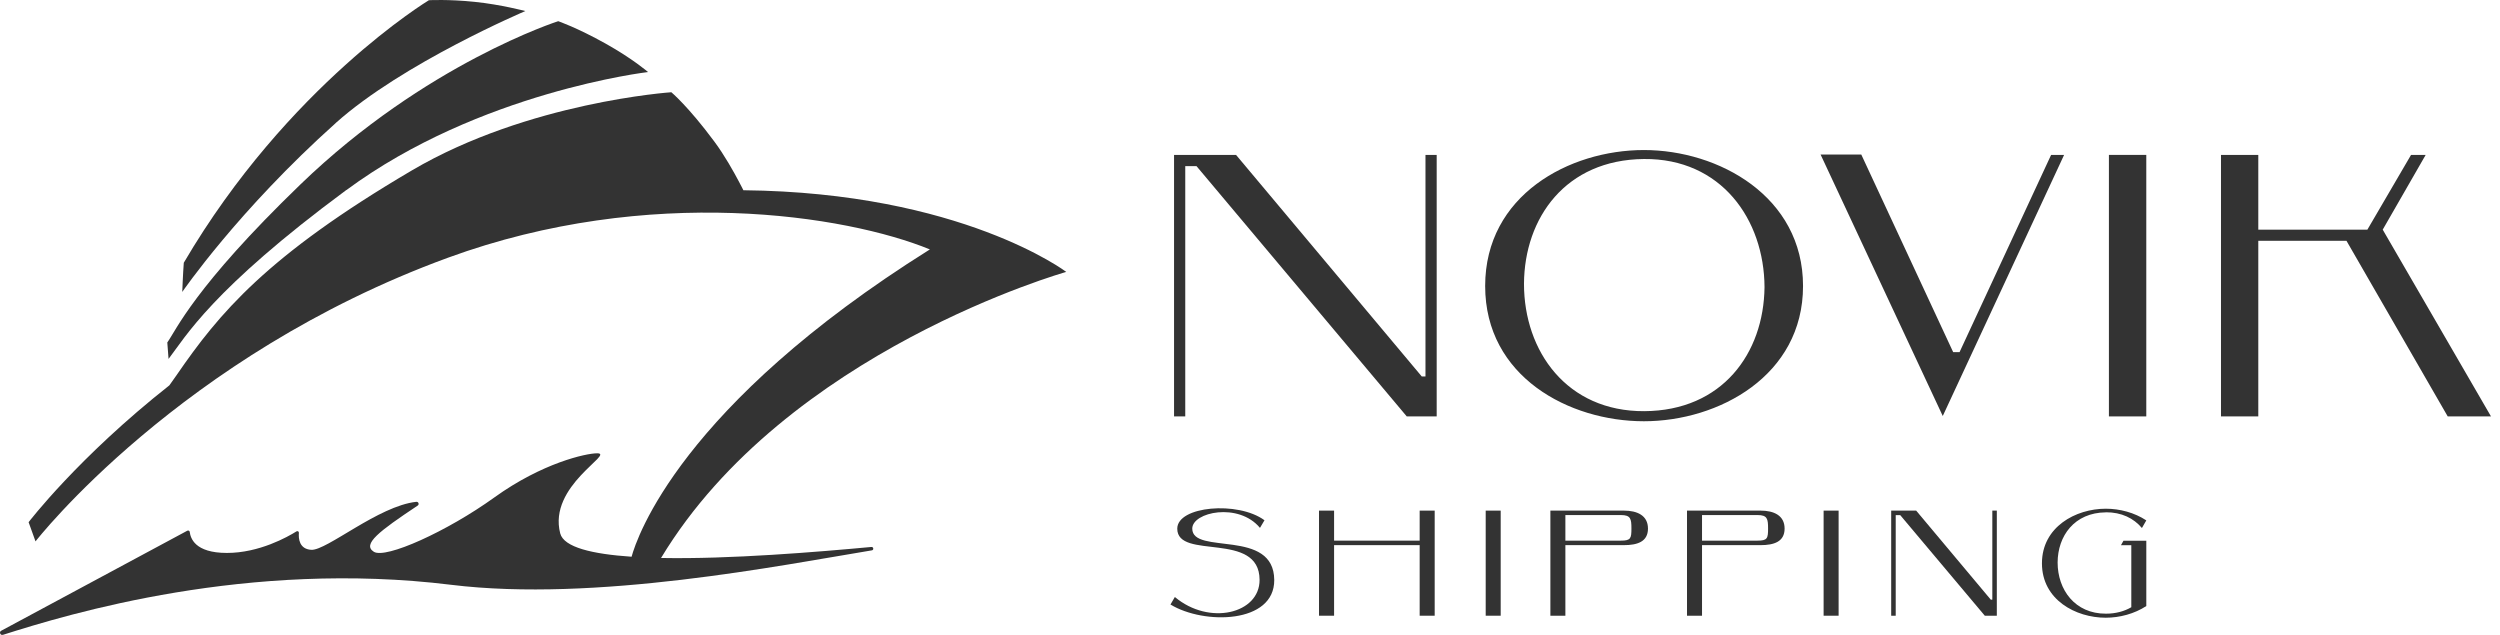 <svg xmlns="http://www.w3.org/2000/svg" width="126" height="32" viewBox="0 0 126 32" fill="none">
<path d="M71.844 18.973H71.656L62.297 7.807H59.172V20.987H59.737V8.372H60.303L70.9 20.987H72.409V7.807H71.844V18.973Z" fill="#333333"/>
<path d="M82.852 7.562C79.088 7.562 74.852 9.841 74.852 14.415C74.852 18.989 79.088 21.231 82.852 21.231C86.617 21.231 90.873 18.936 90.873 14.415C90.873 9.895 86.617 7.562 82.852 7.562ZM82.872 20.723C78.974 20.743 76.809 17.711 76.809 14.302C76.829 10.969 78.917 8.051 82.852 8.014C86.75 7.977 88.915 11.062 88.932 14.472C88.895 17.805 86.804 20.703 82.869 20.723H82.872Z" fill="#333333"/>
<path d="M104.031 7.807H103.376L98.761 17.748H98.44L93.809 7.79H91.758L97.915 20.967L104.031 7.807Z" fill="#333333"/>
<path d="M108.173 7.807H106.289V20.987H108.173V7.807Z" fill="#333333"/>
<path d="M120.089 11.574L122.254 7.807H121.517L119.316 11.574H113.818V7.807H111.938V20.987H113.818V12.136H118.262L123.365 20.987H125.546L120.089 11.574Z" fill="#333333"/>
<path d="M60.09 26.642C60.09 25.809 62.422 25.304 63.503 26.605L63.73 26.221C62.392 25.237 59.334 25.508 59.334 26.645C59.334 28.252 63.473 26.736 63.483 29.225C63.489 30.928 60.946 31.547 59.213 30.089L58.992 30.467C60.679 31.497 64.236 31.437 64.222 29.232C64.205 26.605 60.09 27.997 60.09 26.642Z" fill="#333333"/>
<path d="M71.551 27.248H67.238V25.735H66.478V31.032H67.238V27.475H71.551V31.032H72.308V25.735H71.551V27.248Z" fill="#333333"/>
<path d="M75.635 25.735H74.879V31.032H75.635V25.735Z" fill="#333333"/>
<path d="M81.846 25.735H78.139V31.032H78.895V27.475H81.846C82.512 27.475 83.058 27.308 83.058 26.642C83.058 25.976 82.512 25.735 81.846 25.735ZM81.696 27.248H78.895V25.959H81.696C82.188 25.959 82.224 26.15 82.224 26.642C82.224 27.134 82.188 27.248 81.696 27.248Z" fill="#333333"/>
<path d="M88.733 25.735H85.025V31.032H85.782V27.475H88.733C89.399 27.475 89.944 27.308 89.944 26.642C89.944 25.976 89.399 25.735 88.733 25.735ZM88.582 27.248H85.782V25.959H88.582C89.074 25.959 89.111 26.15 89.111 26.642C89.111 27.134 89.074 27.248 88.582 27.248Z" fill="#333333"/>
<path d="M92.666 25.735H91.91V31.032H92.666V25.735Z" fill="#333333"/>
<path d="M100.413 30.223H100.336L96.575 25.735H95.316V31.032H95.544V25.963H95.772L100.034 31.032H100.64V25.735H100.413V30.223Z" fill="#333333"/>
<path d="M106.13 25.819C106.926 25.813 107.538 26.12 107.953 26.612L108.174 26.228C107.575 25.833 106.836 25.639 106.13 25.639C104.617 25.639 102.914 26.555 102.914 28.392C102.914 30.23 104.617 31.133 106.13 31.133C106.832 31.133 107.575 30.936 108.174 30.544V27.252H107.023L106.896 27.479H107.418V30.604C107.07 30.808 106.638 30.929 106.14 30.929C104.574 30.936 103.704 29.718 103.704 28.349C103.71 27.011 104.55 25.836 106.133 25.823L106.13 25.819Z" fill="#333333"/>
<path d="M0.144 31.997C3.52 30.923 12.494 28.216 22.737 29.474C29.985 30.364 39.387 28.487 43.941 27.738C44.052 27.721 44.028 27.557 43.918 27.567C41.211 27.818 36.781 28.189 33.317 28.122C39.615 17.683 53.739 13.704 53.739 13.704C53.739 13.704 48.455 9.702 37.467 9.588L37.38 9.418C37.349 9.354 37.306 9.277 37.259 9.187V9.18H37.256C36.995 8.685 36.516 7.822 36.001 7.132C34.683 5.355 33.836 4.649 33.836 4.649C33.836 4.649 26.632 5.135 20.759 8.588C13.425 12.901 11.029 15.809 8.907 18.897L8.536 19.422C3.932 23.053 1.442 26.319 1.442 26.319L1.79 27.286C1.79 27.286 9.058 17.933 22.58 12.988C32.739 9.274 42.636 10.84 46.866 12.57C34.298 20.45 32.093 27.105 31.832 28.059C29.847 27.925 28.419 27.584 28.235 26.884C27.609 24.475 31.009 22.846 30.098 22.846C29.533 22.846 27.328 23.334 24.915 25.071C22.536 26.784 19.428 28.186 18.839 27.808C18.246 27.43 19.1 26.781 21.05 25.482C21.144 25.422 21.091 25.278 20.98 25.292C19.076 25.499 16.463 27.758 15.687 27.711C15.078 27.674 15.041 27.139 15.064 26.858C15.071 26.791 15.001 26.747 14.944 26.781C14.495 27.062 13.063 27.868 11.437 27.868C9.811 27.868 9.603 27.115 9.563 26.811C9.557 26.75 9.49 26.72 9.436 26.75L0.06 31.79C-0.06 31.853 0.017 32.037 0.144 31.994V31.997Z" fill="#333333"/>
<path d="M17.456 9.581C24.162 4.625 32.661 3.631 32.661 3.631C32.661 3.631 31.901 2.969 30.526 2.199C29.07 1.386 28.134 1.068 28.134 1.068C28.134 1.068 21.451 3.203 15.144 9.293C9.777 14.476 8.873 16.651 8.432 17.26L8.495 18.09C9.342 16.989 10.67 14.593 17.453 9.578L17.456 9.581Z" fill="#333333"/>
<path d="M16.925 6.195C20.301 3.177 26.478 0.557 26.478 0.557C26.478 0.557 25.257 0.232 23.935 0.095C22.597 -0.045 21.616 0.011 21.616 0.011C21.616 0.011 14.506 4.308 9.263 13.242C9.219 13.821 9.186 14.714 9.186 14.714C9.186 14.714 12 10.605 16.928 6.195H16.925Z" fill="#333333"/>
</svg>